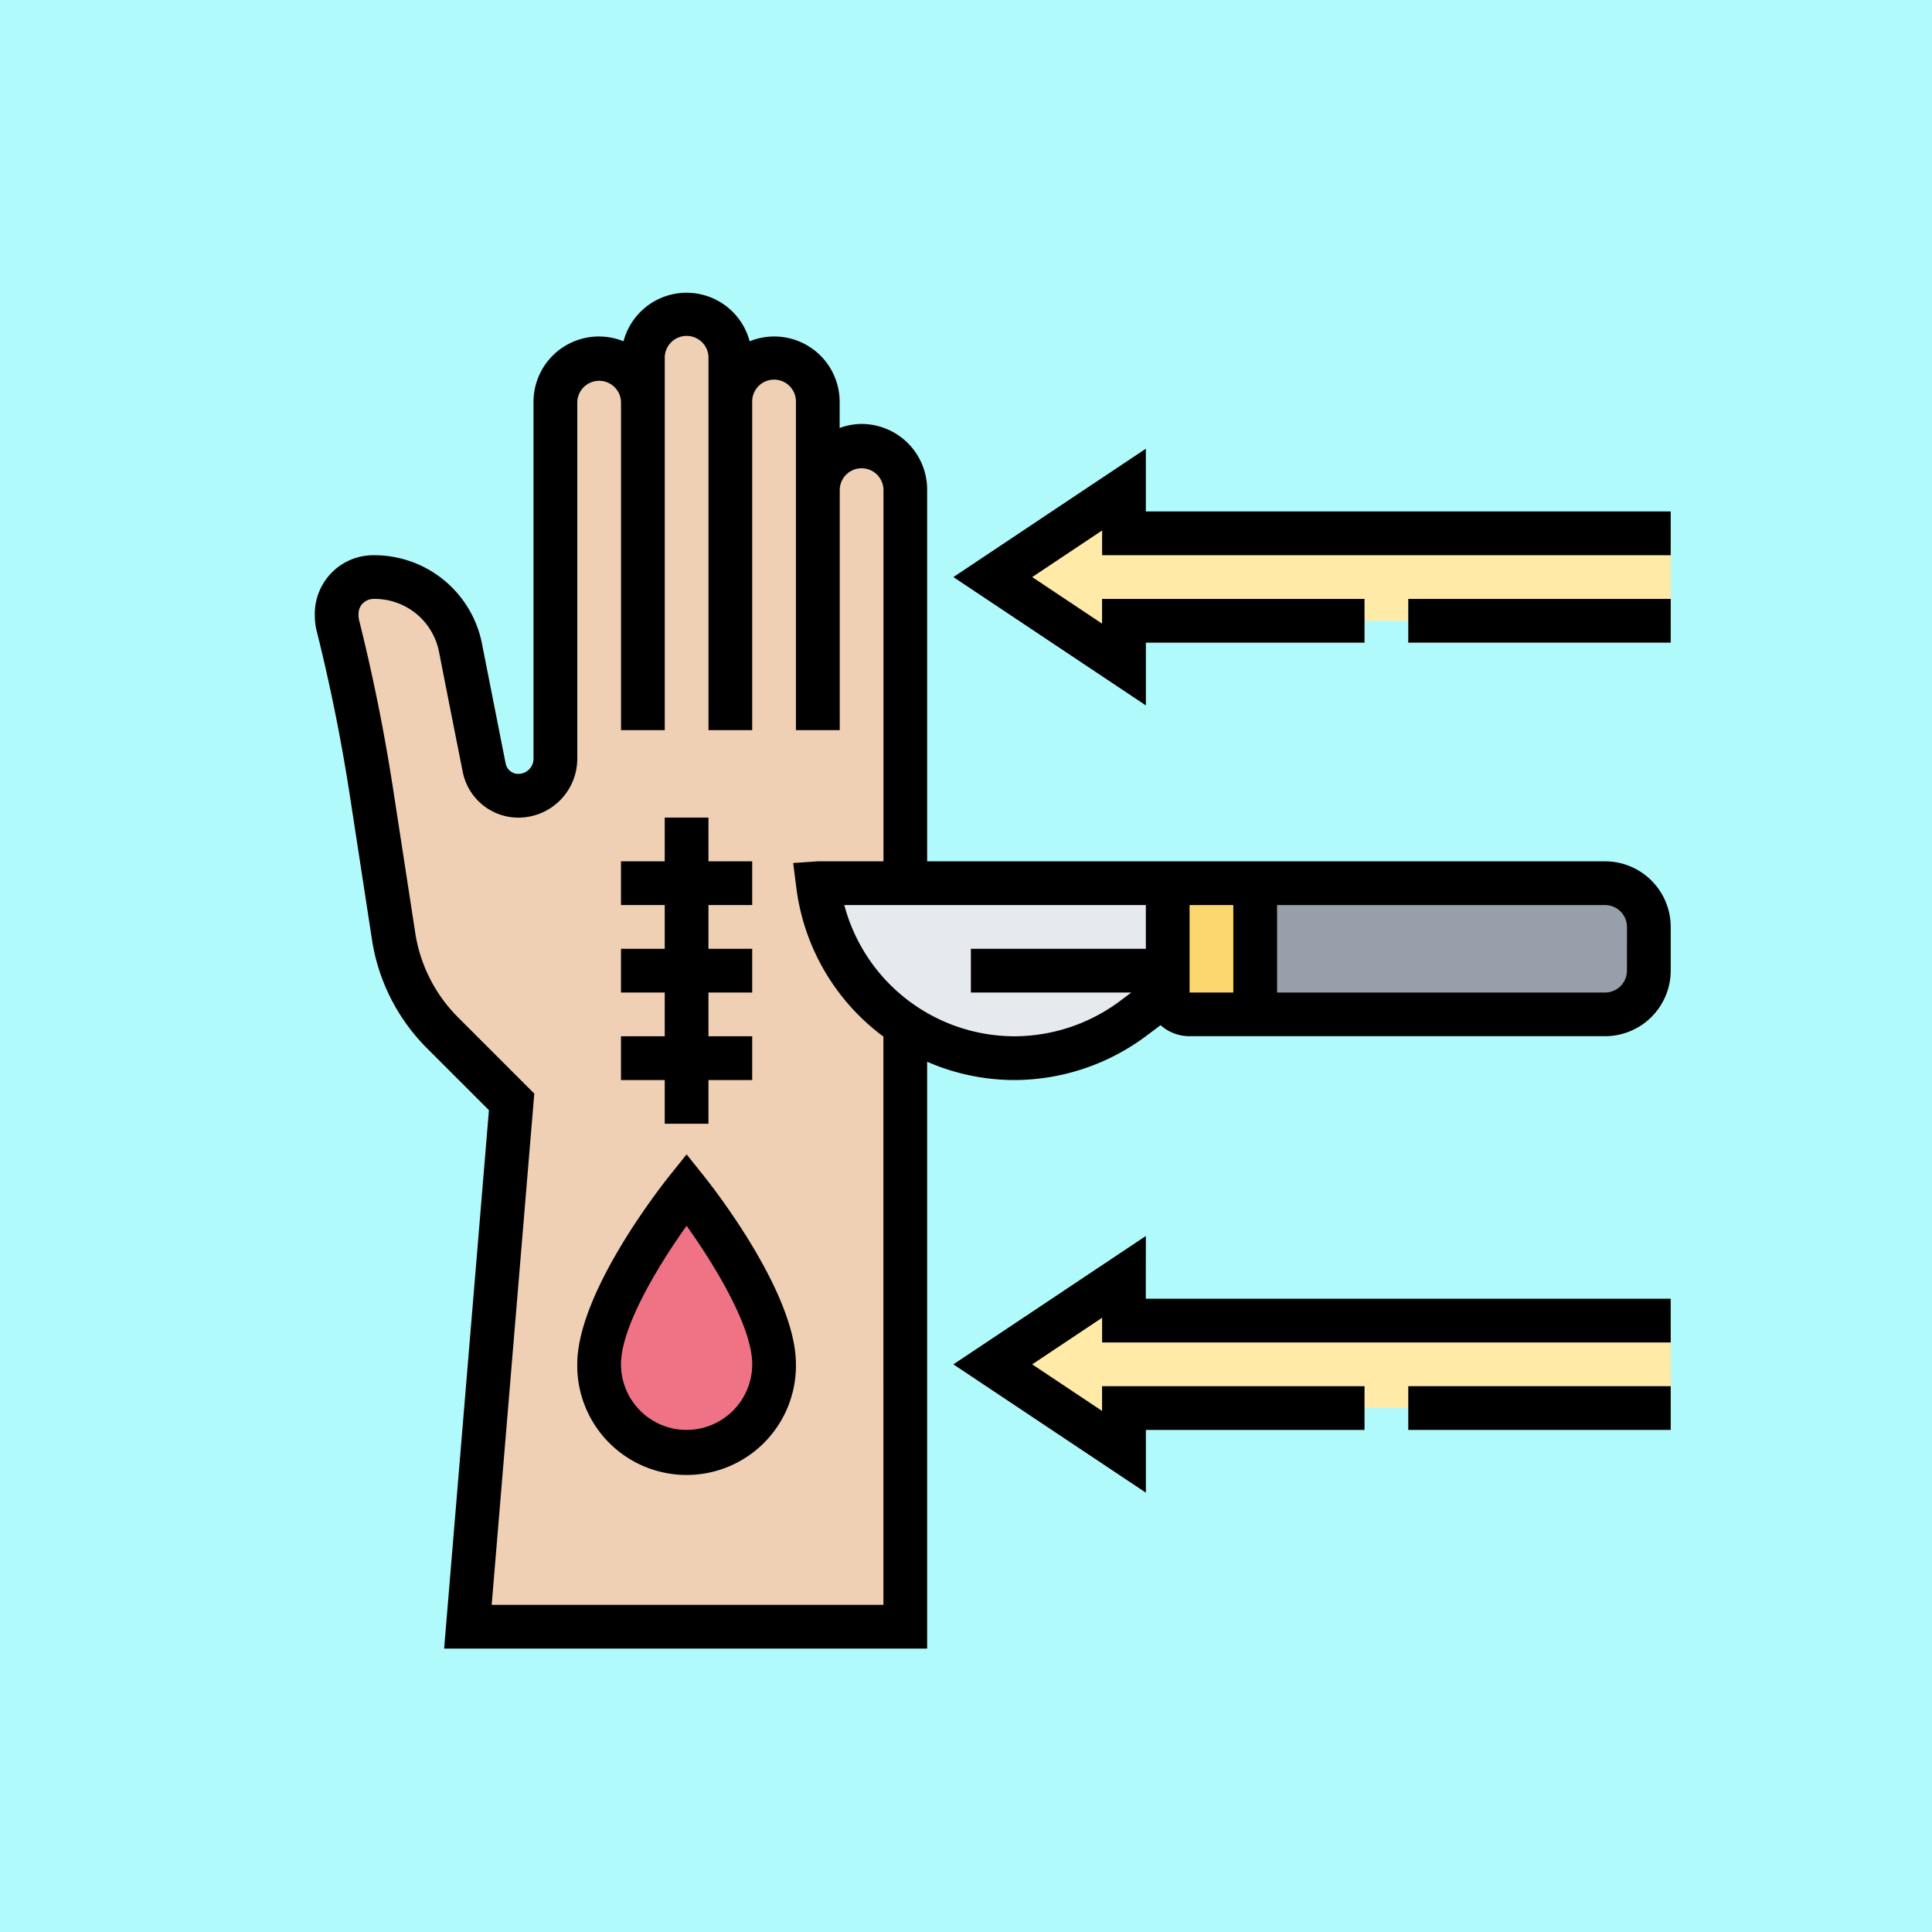 <svg xmlns="http://www.w3.org/2000/svg" width="122.932" height="122.932" viewBox="0 0 122.932 122.932">
  <g id="Grupo_1103682" data-name="Grupo 1103682" transform="translate(-791.051 -1798.342)">
    <rect id="Rectángulo_403526" data-name="Rectángulo 403526" width="122.932" height="122.932" transform="translate(791.051 1798.342)" fill="#b1fafc"/>
    <g id="hand_3613375" transform="translate(810.083 1815.969)">
      <g id="Grupo_1103693" data-name="Grupo 1103693" transform="translate(2.391 2.392)">
        <g id="Grupo_1103686" data-name="Grupo 1103686" transform="translate(0 0)">
          <path id="Trazado_884193" data-name="Trazado 884193" d="M35.4,10.349a2.8,2.8,0,0,0-2.783,2.783V7.566A2.791,2.791,0,0,0,29.83,4.783a2.8,2.8,0,0,0-2.783,2.783V4.783A2.791,2.791,0,0,0,24.264,2a2.721,2.721,0,0,0-1.962.821,2.721,2.721,0,0,0-.821,1.962V7.566A2.8,2.8,0,0,0,18.7,4.783a2.791,2.791,0,0,0-2.783,2.783v22.7a2.358,2.358,0,0,1-2.352,2.352,2.195,2.195,0,0,1-2.171-1.781c-.39-1.92-1.016-5.051-1.517-7.653A5.559,5.559,0,0,0,4.421,18.7H4.338A2.334,2.334,0,0,0,2,21.078v.1a2.816,2.816,0,0,0,.07.6c.877,3.521,1.6,7.069,2.143,10.645l1.405,9.114a11.164,11.164,0,0,0,3.131,6.178l4.383,4.383-2.783,33.4h27.83V13.132A2.791,2.791,0,0,0,35.4,10.349Z" transform="translate(-2 -2)" fill="#f0d0b4"/>
        </g>
        <g id="Grupo_1103687" data-name="Grupo 1103687" transform="translate(16.699 55.66)">
          <path id="Trazado_884194" data-name="Trazado 884194" d="M25.132,53.132a5.566,5.566,0,0,1-11.132,0C14,48.958,19.566,42,19.566,42S25.132,48.958,25.132,53.132Z" transform="translate(-14 -42)" fill="#ef7385"/>
        </g>
        <g id="Grupo_1103688" data-name="Grupo 1103688" transform="translate(58.444 36.179)">
          <path id="Trazado_884195" data-name="Trazado 884195" d="M69.047,30.783v2.783a2.791,2.791,0,0,1-2.783,2.783H44V28H66.264A2.791,2.791,0,0,1,69.047,30.783Z" transform="translate(-44 -28)" fill="#969faa"/>
        </g>
        <g id="Grupo_1103689" data-name="Grupo 1103689" transform="translate(30.614 36.179)">
          <path id="Trazado_884196" data-name="Trazado 884196" d="M46.264,33.566v1.392l-2.212,1.656a12.587,12.587,0,0,1-20.038-8.5L24,28H46.264Z" transform="translate(-24 -28)" fill="#e6e9ed"/>
        </g>
        <g id="Grupo_1103690" data-name="Grupo 1103690" transform="translate(52.878 36.179)">
          <path id="Trazado_884197" data-name="Trazado 884197" d="M45.566,28v8.349H41.392A1.4,1.4,0,0,1,40,34.958V28Z" transform="translate(-40 -28)" fill="#fcd770"/>
        </g>
        <g id="Grupo_1103691" data-name="Grupo 1103691" transform="translate(41.746 61.226)">
          <path id="Trazado_884198" data-name="Trazado 884198" d="M75.137,48.783v5.566H40.349v2.783L32,51.566,40.349,46v2.783Z" transform="translate(-32 -46)" fill="#ffeaa7"/>
        </g>
        <g id="Grupo_1103692" data-name="Grupo 1103692" transform="translate(41.746 11.132)">
          <path id="Trazado_884199" data-name="Trazado 884199" d="M75.137,12.783v5.566H40.349v2.783L32,15.566,40.349,10v2.783Z" transform="translate(-32 -10)" fill="#ffeaa7"/>
        </g>
      </g>
      <g id="Grupo_1103694" data-name="Grupo 1103694" transform="translate(0.999 1)">
        <path id="Trazado_884200" data-name="Trazado 884200" d="M17.783,44.481h2.783V41.7h2.783V38.915H20.566V36.132h2.783V33.349H20.566V30.566h2.783V27.783H20.566V25H17.783v2.783H15v2.783h2.783v2.783H15v2.783h2.783v2.783H15V41.7h2.783Z" transform="translate(4.482 8.396)"/>
        <path id="Trazado_884201" data-name="Trazado 884201" d="M19.958,40.4l-1.087,1.358c-.6.751-5.871,7.47-5.871,12a6.958,6.958,0,1,0,13.915,0c0-4.532-5.27-11.25-5.871-12Zm0,17.534a4.18,4.18,0,0,1-4.175-4.175c0-2.425,2.452-6.4,4.175-8.814,1.723,2.414,4.175,6.384,4.175,8.814A4.18,4.18,0,0,1,19.958,57.933Z" transform="translate(3.699 14.425)"/>
        <path id="Trazado_884202" data-name="Trazado 884202" d="M83.1,37.179H39.962V13.524a4.18,4.18,0,0,0-4.175-4.175,4.128,4.128,0,0,0-1.392.256V7.958a4.161,4.161,0,0,0-5.727-3.868,4.151,4.151,0,0,0-8.026,0,4.161,4.161,0,0,0-5.727,3.868v22.69a.967.967,0,0,1-.963.966.813.813,0,0,1-.808-.658c-.383-1.919-1-5.053-1.513-7.653a6.979,6.979,0,0,0-6.906-5.6,3.7,3.7,0,0,0-2.659,1.116A3.745,3.745,0,0,0,1,21.568a3.892,3.892,0,0,0,.115.939c.864,3.45,1.575,6.987,2.118,10.513l1.4,9.119a12.425,12.425,0,0,0,3.522,6.951l3.924,3.924L9.228,87.273H39.962V49.93a13.872,13.872,0,0,0,5.545,1.165,14.063,14.063,0,0,0,8.387-2.8l.92-.69a2.763,2.763,0,0,0,1.847.7H83.1a4.18,4.18,0,0,0,4.175-4.175V41.354A4.18,4.18,0,0,0,83.1,37.179ZM37.179,84.49H12.253l2.711-32.532L10.127,47.12a9.675,9.675,0,0,1-2.74-5.406L5.985,32.6C5.429,28.985,4.7,25.363,3.817,21.834a1.513,1.513,0,0,1-.035-.391.936.936,0,0,1,.27-.679,1,1,0,0,1,.761-.282A4.167,4.167,0,0,1,8.9,23.835c.508,2.6,1.131,5.741,1.514,7.664a3.612,3.612,0,0,0,3.539,2.9h0A3.753,3.753,0,0,0,17.7,30.647V7.958a1.392,1.392,0,0,1,2.783,0V28.83h2.783V5.175a1.392,1.392,0,1,1,2.783,0V28.83H28.83V7.958a1.392,1.392,0,1,1,2.783,0V28.83H34.4V13.524a1.392,1.392,0,0,1,2.783,0V37.179H33l-1.563.107.2,1.564a13.959,13.959,0,0,0,5.541,9.48Zm8.328-36.179a11.218,11.218,0,0,1-10.816-8.349H53.877v2.783H42.745v2.783H52.951l-.726.545A11.271,11.271,0,0,1,45.508,48.311ZM56.66,39.962h2.783v5.566H56.66Zm27.83,4.175A1.394,1.394,0,0,1,83.1,45.528H62.227V39.962H83.1a1.394,1.394,0,0,1,1.392,1.392Z" transform="translate(-0.999 -1)"/>
        <path id="Trazado_884203" data-name="Trazado 884203" d="M42.446,12.123V8.131L30.2,16.3l12.249,8.167V20.472H56.361V17.689h-16.7v1.574L35.215,16.3l4.449-2.965v1.574H75.843V12.123Z" transform="translate(10.432 1.792)"/>
        <path id="Trazado_884204" data-name="Trazado 884204" d="M51,15H67.7v2.783H51Z" transform="translate(18.576 4.481)"/>
        <path id="Trazado_884205" data-name="Trazado 884205" d="M42.446,44.132,30.2,52.3l12.249,8.165V56.472H56.361V53.689h-16.7v1.575L35.215,52.3l4.449-2.967v1.575H75.843V48.123h-33.4Z" transform="translate(10.432 15.886)"/>
        <path id="Trazado_884206" data-name="Trazado 884206" d="M51,51H67.7v2.783H51Z" transform="translate(18.576 18.575)"/>
      </g>
    </g>
  </g>
</svg>
